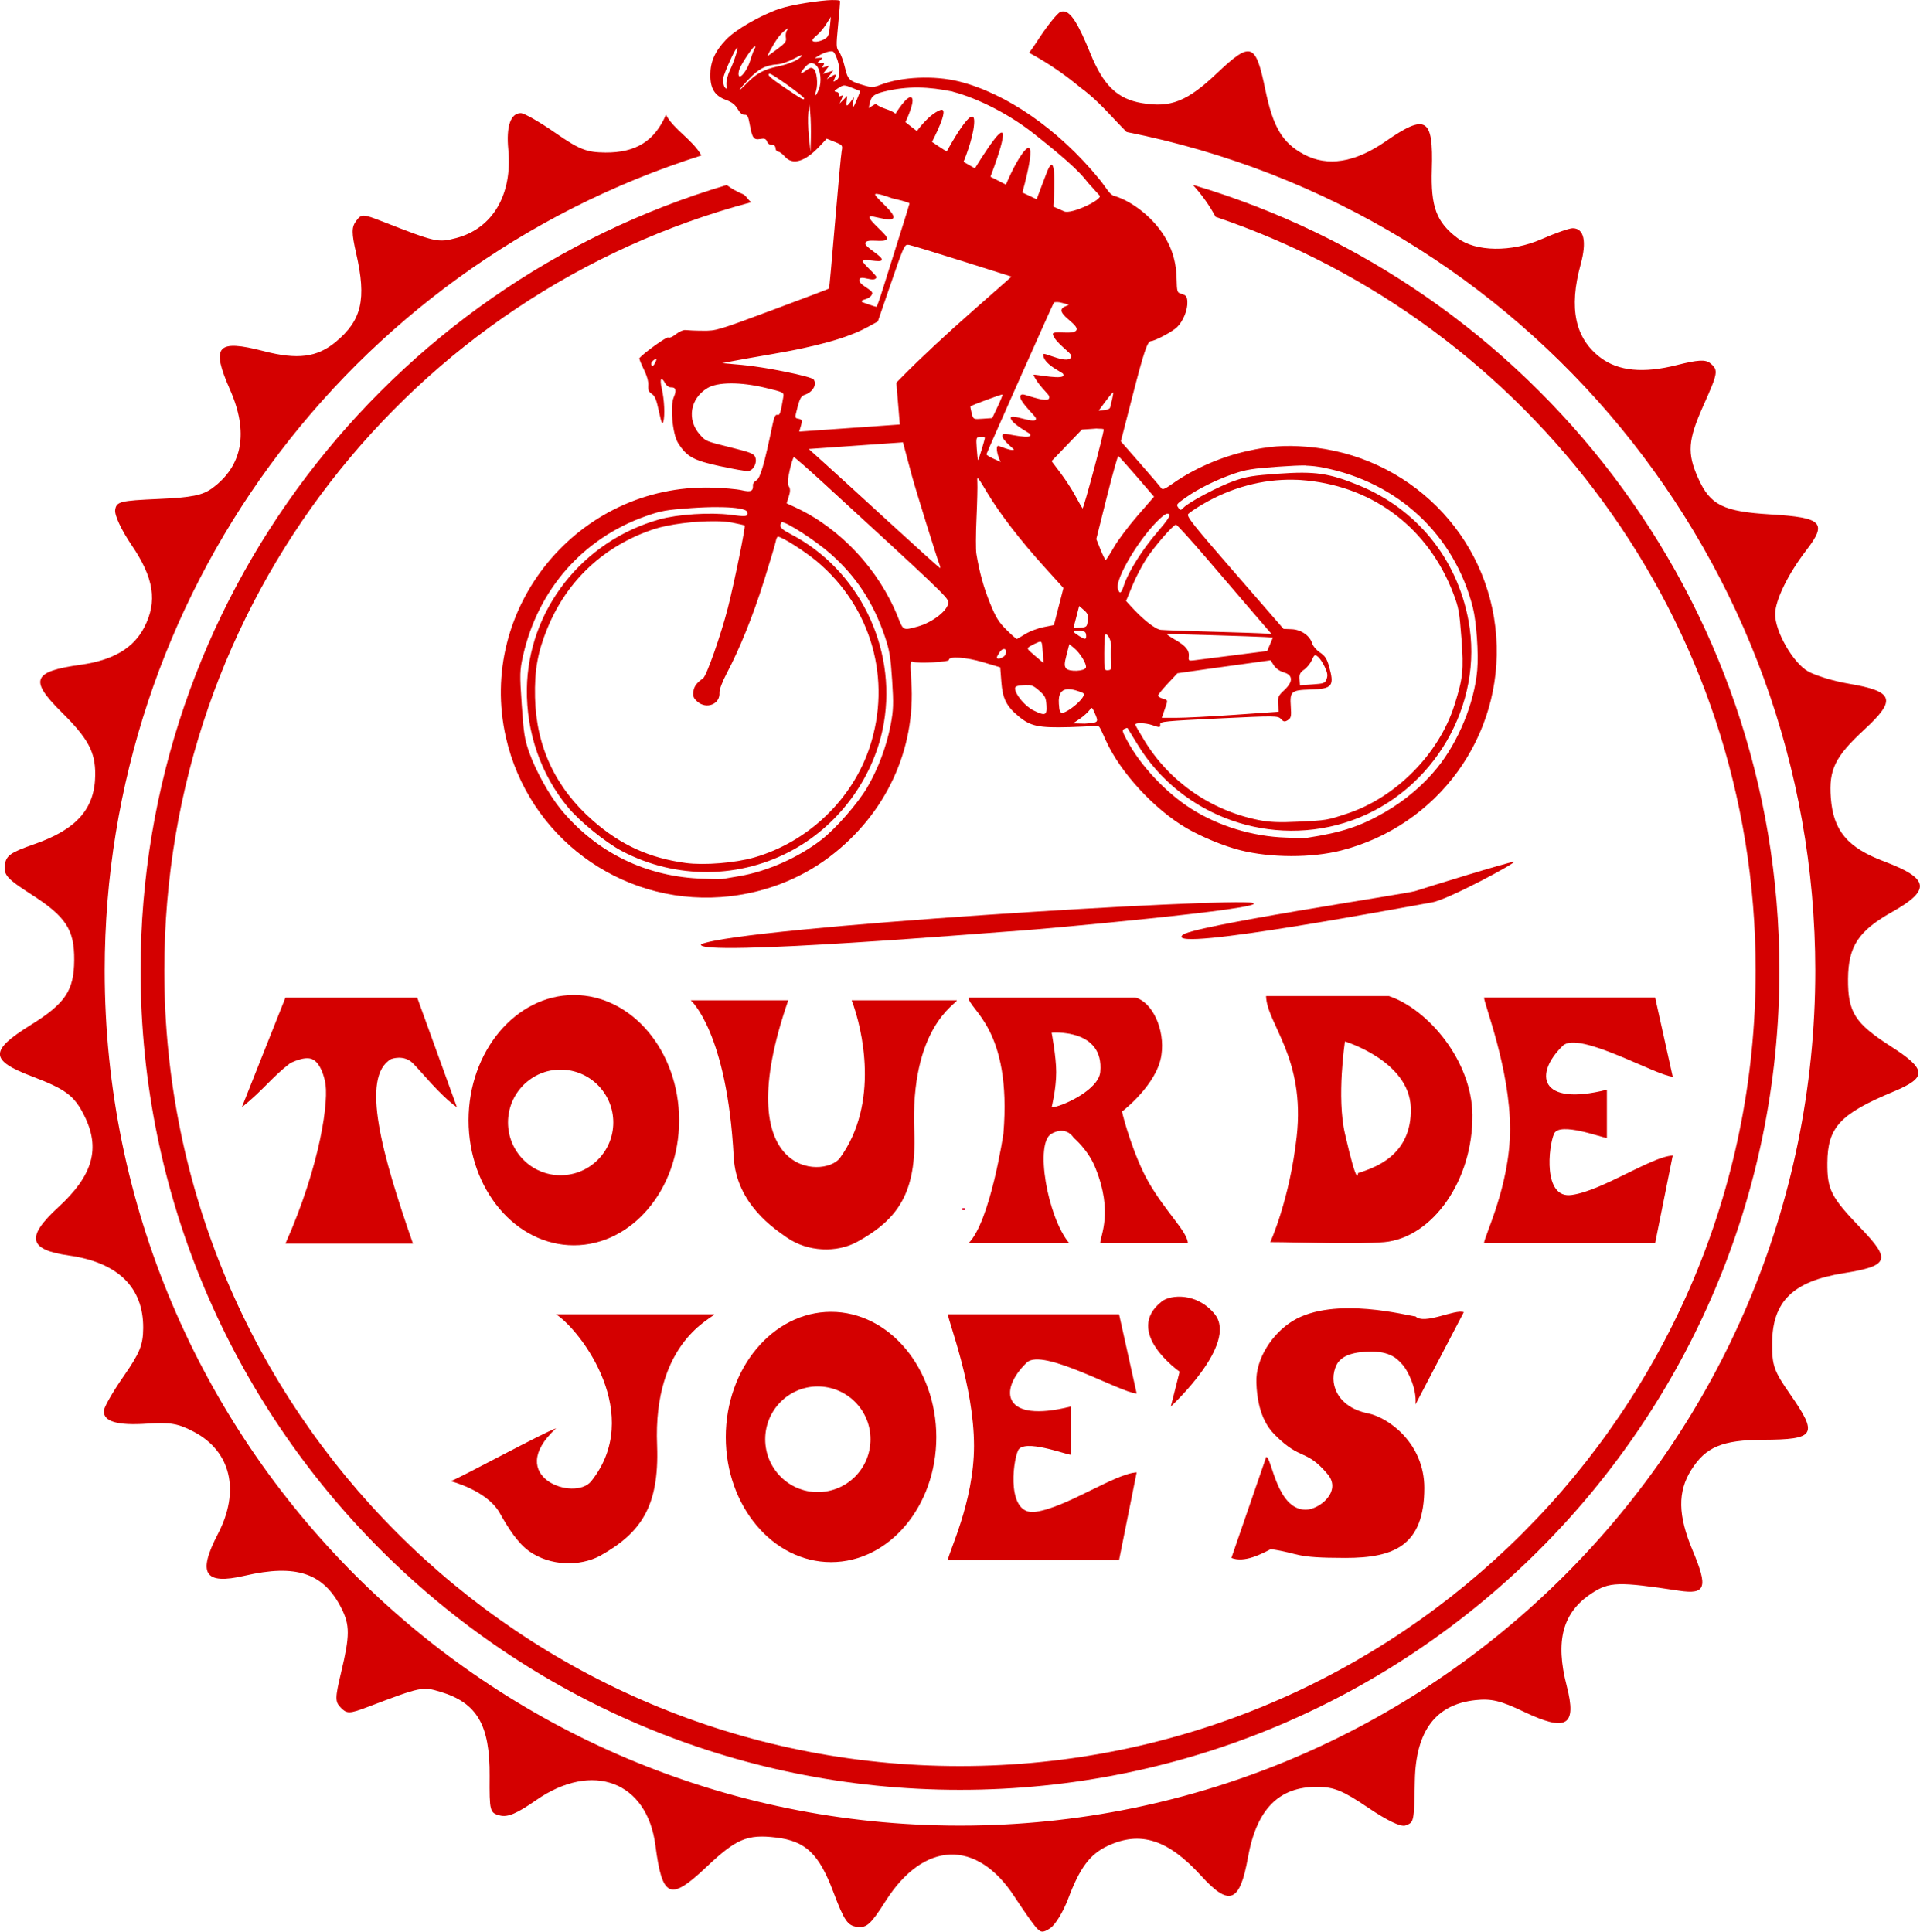 <?xml version="1.0" encoding="UTF-8" standalone="no"?>
<!-- Created with Inkscape (http://www.inkscape.org/) -->

<svg
   width="80.923mm"
   height="81.426mm"
   viewBox="0 0 80.923 81.426"
   version="1.1"
   id="svg5"
   xml:space="preserve"
   xmlns="http://www.w3.org/2000/svg"
   xmlns:svg="http://www.w3.org/2000/svg"><defs
     id="defs2"><rect
       x="841.321"
       y="2504.342"
       width="234.96"
       height="143.19"
       id="rect36480" /></defs><g
     id="layer1"
     transform="translate(500.85,-1863.599)"><path
       id="path36466"
       style="fill:#d40000;fill-opacity:1;stroke-width:0.075"
       d="m -465.75,1863.599 c -0.555,0.015 -1.723,0.192 -2.254,0.372 -0.795,0.27 -1.854,0.883 -2.246,1.299 -0.47,0.499 -0.661,0.929 -0.661,1.489 -6.8e-4,0.584 0.191,0.885 0.676,1.059 0.229,0.083 0.373,0.196 0.474,0.375 0.093,0.164 0.198,0.252 0.29,0.245 0.122,-0.01 0.157,0.059 0.222,0.416 0.102,0.567 0.164,0.651 0.44,0.603 0.175,-0.032 0.24,-0.01 0.287,0.111 0.033,0.084 0.124,0.147 0.204,0.141 0.095,-0.01 0.148,0.041 0.155,0.14 0.006,0.082 0.055,0.146 0.109,0.142 0.054,0 0.18,0.089 0.28,0.206 0.323,0.378 0.847,0.226 1.459,-0.423 l 0.31,-0.329 0.338,0.136 c 0.328,0.132 0.337,0.144 0.291,0.387 -0.026,0.138 -0.152,1.493 -0.279,3.01 -0.127,1.517 -0.241,2.77 -0.252,2.784 -0.011,0.014 -1.084,0.421 -2.384,0.905 -2.314,0.862 -2.376,0.88 -2.932,0.874 -0.312,0 -0.64,-0.017 -0.729,-0.028 -0.092,-0.013 -0.27,0.063 -0.412,0.176 -0.147,0.116 -0.28,0.172 -0.322,0.136 -0.054,-0.047 -1.018,0.642 -1.216,0.871 -0.016,0.019 0.066,0.227 0.182,0.464 0.138,0.28 0.205,0.518 0.192,0.682 -0.015,0.195 0.019,0.276 0.149,0.361 0.13,0.084 0.197,0.247 0.3,0.73 0.108,0.502 0.143,0.586 0.187,0.438 0.074,-0.254 0.042,-0.931 -0.067,-1.396 -0.097,-0.416 -0.022,-0.528 0.147,-0.217 0.056,0.102 0.161,0.176 0.243,0.171 0.201,-0.014 0.243,0.13 0.12,0.405 -0.168,0.373 -0.057,1.569 0.179,1.941 0.367,0.578 0.649,0.734 1.759,0.974 0.559,0.121 1.091,0.215 1.183,0.208 0.22,-0.015 0.395,-0.33 0.316,-0.57 -0.053,-0.161 -0.179,-0.213 -1.029,-0.424 -1.076,-0.267 -1.059,-0.26 -1.312,-0.545 -0.557,-0.628 -0.412,-1.518 0.319,-1.959 0.434,-0.261 1.384,-0.266 2.443,-0.012 0.771,0.185 0.788,0.194 0.755,0.389 -0.115,0.688 -0.147,0.782 -0.252,0.75 -0.079,-0.024 -0.134,0.086 -0.199,0.402 -0.34,1.642 -0.521,2.271 -0.676,2.354 -0.088,0.047 -0.157,0.136 -0.153,0.198 0.016,0.268 -0.082,0.314 -0.476,0.223 -0.207,-0.048 -0.78,-0.097 -1.273,-0.11 -5.61,-0.144 -9.899,5.066 -8.663,10.527 0.945,4.177 4.787,7.035 9.056,6.735 1.685,-0.119 3.292,-0.714 4.594,-1.702 2.369,-1.798 3.636,-4.527 3.438,-7.402 -0.055,-0.785 -0.048,-0.859 0.072,-0.814 0.2,0.075 1.518,0.01 1.512,-0.079 -0.012,-0.167 0.723,-0.119 1.434,0.094 l 0.729,0.218 0.047,0.611 c 0.053,0.704 0.21,1.022 0.712,1.442 0.514,0.431 0.846,0.503 2.162,0.467 0.747,-0.021 1.19,-0.072 1.246,-0.017 0.048,0.045 0.18,0.35 0.289,0.59 0.606,1.341 2.047,2.902 3.403,3.69 0.641,0.372 1.582,0.758 2.269,0.93 1.284,0.321 2.987,0.324 4.233,0.01 h -3.1e-4 c 4.093,-1.041 6.841,-4.828 6.545,-9.018 -0.301,-4.273 -3.69,-7.662 -8.002,-8.004 -0.917,-0.073 -1.579,-0.024 -2.504,0.185 -1.106,0.247 -2.25,0.746 -3.125,1.364 -0.336,0.238 -0.434,0.277 -0.487,0.197 -0.037,-0.056 -0.435,-0.521 -0.885,-1.036 l -0.819,-0.935 0.495,-1.925 c 0.478,-1.857 0.624,-2.292 0.774,-2.302 0.184,-0.013 0.903,-0.397 1.099,-0.587 0.263,-0.255 0.458,-0.741 0.436,-1.086 -0.013,-0.204 -0.055,-0.261 -0.227,-0.313 -0.21,-0.063 -0.211,-0.065 -0.228,-0.69 -0.022,-0.773 -0.252,-1.429 -0.72,-2.048 -0.49,-0.65 -1.262,-1.213 -1.916,-1.399 -0.192,-0.054 -0.327,-0.343 -0.601,-0.68 -1.767,-2.176 -3.995,-3.657 -5.924,-4.141 -1.075,-0.27 -2.446,-0.193 -3.3,0.133 -0.329,0.126 -0.388,0.126 -0.755,0.017 -0.585,-0.173 -0.645,-0.232 -0.766,-0.758 -0.06,-0.259 -0.169,-0.55 -0.242,-0.647 -0.124,-0.163 -0.127,-0.244 -0.043,-1.107 0.05,-0.512 0.088,-0.973 0.084,-1.024 -0.003,-0.037 -0.119,-0.051 -0.304,-0.045 z m -0.081,0.708 -0.029,0.302 c -0.046,0.474 -0.072,0.542 -0.243,0.64 -0.205,0.117 -0.495,0.148 -0.502,0.053 -0.003,-0.04 0.08,-0.138 0.183,-0.217 0.104,-0.079 0.279,-0.286 0.39,-0.461 z m -1.805,0.485 c 0.015,-10e-4 -2e-5,0.024 -0.039,0.078 -0.05,0.071 -0.074,0.212 -0.053,0.315 0.032,0.156 -0.026,0.234 -0.354,0.477 -0.216,0.16 -0.402,0.293 -0.413,0.295 -0.011,8e-4 0.031,-0.093 0.095,-0.211 0.237,-0.441 0.439,-0.719 0.625,-0.859 0.081,-0.061 0.126,-0.092 0.14,-0.095 z m -1.404,0.759 c 0.036,0 0.035,0.037 -0.001,0.09 -0.037,0.054 -0.118,0.271 -0.18,0.482 -0.127,0.431 -0.443,0.843 -0.497,0.648 -0.017,-0.063 0.004,-0.194 0.046,-0.292 l 5.1e-4,-6e-4 c 0.122,-0.277 0.559,-0.919 0.631,-0.928 z m -0.738,0.052 c 0.059,0 -0.14,0.613 -0.305,0.948 -0.092,0.186 -0.16,0.453 -0.151,0.594 0.014,0.218 0.003,0.236 -0.074,0.123 -0.05,-0.073 -0.077,-0.239 -0.06,-0.37 0.028,-0.215 0.518,-1.289 0.591,-1.294 z m 3.97,0.156 c 0.091,0 0.133,0.063 0.203,0.228 0.167,0.395 0.184,0.866 0.035,0.968 -0.172,0.117 -0.177,0.114 -0.098,-0.062 h -3.6e-4 c 0.08,-0.178 0.044,-0.188 -0.177,-0.051 l -0.158,0.097 0.137,-0.182 0.137,-0.182 -0.218,0.069 -0.219,0.07 0.136,-0.177 0.135,-0.177 -0.169,0.055 c -0.14,0.046 -0.155,0.035 -0.088,-0.056 0.066,-0.092 0.048,-0.111 -0.097,-0.102 -0.172,0.012 -0.173,0 -0.04,-0.11 0.133,-0.116 0.131,-0.12 -0.045,-0.108 l -0.182,0.013 0.196,-0.12 c 0.108,-0.067 0.288,-0.138 0.402,-0.159 0.044,-0.012 0.081,-0.014 0.111,-0.01 z m -1.258,0.167 c 0.015,0 0.02,0 0.015,0.014 -0.084,0.161 -0.504,0.351 -1.006,0.457 -0.594,0.125 -0.913,0.297 -1.314,0.708 -0.444,0.454 -0.398,0.337 0.058,-0.148 0.428,-0.455 0.725,-0.61 1.239,-0.648 0.164,-0.012 0.471,-0.118 0.682,-0.234 0.158,-0.088 0.284,-0.144 0.328,-0.149 z m 0.417,0.331 c 0.061,0 0.123,0.029 0.19,0.087 0.199,0.173 0.256,0.713 0.111,1.05 -0.121,0.281 -0.187,0.304 -0.106,0.036 l -5.2e-4,10e-5 c 0.091,-0.301 0.031,-0.829 -0.104,-0.927 -0.095,-0.069 -0.152,-0.059 -0.294,0.05 -0.242,0.184 -0.305,0.174 -0.149,-0.025 0.144,-0.183 0.25,-0.27 0.353,-0.271 z m -1.754,0.452 c 0.098,-0.01 1.438,0.951 1.443,1.032 0.007,0.1 -0.064,0.06 -0.84,-0.463 -0.591,-0.399 -0.761,-0.558 -0.603,-0.569 z m 3.14,0.494 c 0.075,0 0.163,0.033 0.328,0.099 l 0.344,0.138 -0.135,0.336 c -0.155,0.386 -0.21,0.43 -0.164,0.131 l 5.2e-4,-6e-4 0.032,-0.209 -0.132,0.178 c -0.172,0.232 -0.205,0.228 -0.176,-0.025 l 0.023,-0.208 -0.16,0.162 -0.161,0.161 0.082,-0.186 c 0.071,-0.161 0.066,-0.179 -0.033,-0.133 -0.076,0.036 -0.103,0.019 -0.082,-0.052 0.018,-0.061 -0.027,-0.113 -0.107,-0.124 -0.111,-0.015 -0.092,-0.048 0.093,-0.164 0.111,-0.07 0.172,-0.104 0.247,-0.105 z m 4.561,0.259 c 1.141,0.302 2.441,0.991 3.433,1.776 1.158,0.917 1.889,1.544 2.274,2.062 l 0.493,0.547 c 0.123,0.165 -1.189,0.794 -1.492,0.664 -0.154,-0.066 -0.305,-0.135 -0.458,-0.202 0,0 0.198,-2.652 -0.275,-1.448 -0.209,0.532 -0.429,1.137 -0.429,1.137 -0.203,-0.092 -0.403,-0.188 -0.603,-0.283 0,0 0.758,-2.671 -2.3e-4,-1.647 -0.344,0.464 -0.694,1.313 -0.694,1.313 -0.219,-0.109 -0.437,-0.22 -0.652,-0.333 0,0 1.077,-2.766 0.147,-1.555 -0.344,0.448 -0.801,1.202 -0.801,1.202 -0.162,-0.09 -0.322,-0.181 -0.48,-0.274 0,0 0.398,-0.945 0.446,-1.599 0.083,-1.124 -1.156,1.165 -1.156,1.165 -0.21,-0.133 -0.416,-0.269 -0.619,-0.407 0,0 0.804,-1.518 0.344,-1.34 -0.495,0.192 -0.979,0.884 -0.979,0.884 -0.164,-0.123 -0.325,-0.249 -0.483,-0.377 0,0 0.44,-0.922 0.253,-1.037 -0.187,-0.115 -0.673,0.684 -0.673,0.684 -0.227,-0.198 -0.62,-0.212 -0.831,-0.422 l -0.301,0.182 0.04,-0.177 c 0.059,-0.26 0.093,-0.384 0.574,-0.509 1.056,-0.263 1.927,-0.21 2.923,-0.01 z m -6.033,0.519 0.038,0.418 c 0.021,0.23 0.031,0.686 0.023,1.013 l -0.015,0.594 -0.067,-0.646 c -0.037,-0.355 -0.047,-0.811 -0.023,-1.013 l -5.2e-4,-10e-5 z m 3.505,3.98 0.183,0.044 c 0.305,0.072 0.529,0.144 0.531,0.171 9.7e-4,0.014 -0.188,0.628 -0.421,1.365 -0.232,0.737 -0.538,1.711 -0.68,2.165 -0.141,0.454 -0.272,0.827 -0.291,0.828 -0.019,0 -0.163,-0.043 -0.32,-0.099 h -5.1e-4 l -0.286,-0.101 c -0.103,-0.134 0.328,-0.071 0.426,-0.351 0.058,-0.165 -0.601,-0.376 -0.541,-0.601 0.058,-0.215 0.631,0.154 0.719,-0.09 0.029,-0.079 -0.601,-0.599 -0.574,-0.684 0.043,-0.136 0.746,0.087 0.799,-0.048 0.06,-0.157 -0.74,-0.547 -0.693,-0.715 0.061,-0.219 0.815,0.021 0.914,-0.174 0.073,-0.142 -0.825,-0.796 -0.729,-0.937 0.059,-0.085 0.85,0.233 0.986,0.064 0.137,-0.169 -0.618,-0.758 -0.749,-0.972 -0.112,-0.182 0.728,0.142 0.725,0.137 z m 0.624,1.959 c 0.019,0 0.039,0 0.062,0 0.103,0.018 1.119,0.327 2.257,0.686 l 2.07,0.654 -0.205,0.183 c -0.113,0.101 -0.746,0.659 -1.408,1.241 -1.093,0.961 -2.25,2.04 -2.967,2.768 l -0.274,0.278 0.074,0.882 0.073,0.882 -2.121,0.15 -2.121,0.149 0.059,-0.197 c 0.083,-0.275 0.071,-0.315 -0.099,-0.347 -0.149,-0.028 -0.149,-0.031 -0.029,-0.488 0.094,-0.362 0.159,-0.473 0.301,-0.519 0.342,-0.112 0.531,-0.439 0.376,-0.648 -0.095,-0.129 -2.074,-0.53 -3.026,-0.613 l -0.831,-0.073 0.445,-0.087 c 0.245,-0.048 0.97,-0.176 1.613,-0.286 1.941,-0.33 3.233,-0.692 4.044,-1.133 l 0.461,-0.251 0.561,-1.632 c 0.473,-1.377 0.553,-1.593 0.687,-1.605 z m 6.297,2.411 c 0.063,0 0.142,0.013 0.223,0.035 l 0.294,0.077 -0.2,0.09 c -0.474,0.256 0.648,0.729 0.509,0.985 -0.121,0.223 -1.039,-0.02 -0.989,0.176 0.089,0.351 0.791,0.787 0.777,0.911 -0.047,0.428 -1.176,-0.187 -1.183,-0.074 -0.024,0.413 0.782,0.747 0.834,0.826 0.21,0.321 -1.269,-0.012 -1.247,0.043 0.142,0.362 0.62,0.809 0.647,0.873 0.185,0.436 -0.999,-0.063 -1.106,-0.048 -0.402,0.057 0.522,0.885 0.556,0.993 0.108,0.347 -1.157,-0.267 -1.05,0.033 0.086,0.242 0.757,0.59 0.79,0.631 0.24,0.298 -1.021,-0.021 -1.069,0 -0.323,0.109 0.431,0.65 0.405,0.672 -0.093,0.079 -0.652,-0.176 -0.673,-0.162 -0.118,0.074 0.026,0.528 0.12,0.682 l -0.308,-0.14 c -0.169,-0.077 -0.301,-0.16 -0.292,-0.183 l -7.3e-4,-0.01 c 0.065,-0.185 2.798,-6.33 2.839,-6.383 0.015,-0.018 0.061,-0.027 0.124,-0.025 z m -16.898,2.397 c 0.039,0 0.027,0.059 -0.038,0.182 -0.058,0.109 -0.105,0.134 -0.145,0.079 -0.033,-0.046 -0.006,-0.128 0.059,-0.183 0.059,-0.049 0.1,-0.076 0.124,-0.077 z m 19.271,1.414 c 0.013,0.011 -0.005,0.138 -0.04,0.281 -0.035,0.143 -0.074,0.303 -0.086,0.356 -0.012,0.052 -0.126,0.103 -0.253,0.112 l -0.23,0.017 0.292,-0.393 c 0.161,-0.216 0.304,-0.384 0.317,-0.373 z m -4.664,0.091 c 0.015,0.013 -0.075,0.241 -0.202,0.507 l -0.229,0.483 -0.399,0.028 c -0.398,0.028 -0.398,0.028 -0.468,-0.238 -0.038,-0.146 -0.06,-0.275 -0.048,-0.286 0.058,-0.051 1.32,-0.517 1.345,-0.496 z m 3.986,1.435 c 0.165,0 0.282,0.01 0.283,0.03 0.011,0.152 -0.853,3.375 -0.893,3.331 -0.025,-0.029 -0.159,-0.263 -0.298,-0.521 v -5e-4 c -0.138,-0.259 -0.422,-0.695 -0.629,-0.97 l -0.377,-0.5 0.639,-0.665 0.639,-0.665 0.457,-0.032 0.178,-0.013 z m -4.916,0.347 c 0.103,-0.01 0.189,0.01 0.191,0.034 0.004,0.062 -0.266,0.945 -0.29,0.948 -0.01,7e-4 -0.034,-0.217 -0.053,-0.484 -0.033,-0.469 -0.027,-0.486 0.152,-0.499 z m -3.262,0.231 0.104,0.387 c 0.057,0.213 0.179,0.669 0.271,1.014 0.15,0.564 1.048,3.451 1.171,3.767 0.028,0.07 0.035,0.129 0.016,0.13 -0.019,0 -0.984,-0.869 -2.145,-1.933 h -5.1e-4 c -1.161,-1.065 -2.398,-2.194 -2.749,-2.51 l -0.639,-0.575 1.985,-0.14 z m 9.076,0.581 c 0.026,0.01 0.376,0.396 0.777,0.862 l 0.729,0.848 -0.698,0.803 c -0.384,0.442 -0.833,1.04 -0.998,1.331 -0.165,0.29 -0.319,0.529 -0.342,0.531 -0.023,0 -0.121,-0.195 -0.219,-0.438 l -0.177,-0.441 0.439,-1.755 c 0.242,-0.965 0.461,-1.749 0.488,-1.741 z m -13.672,0.043 c 0.029,0 0.592,0.491 1.251,1.095 4.846,4.444 5.244,4.824 5.257,5.008 0.023,0.325 -0.648,0.861 -1.299,1.038 -0.612,0.166 -0.598,0.173 -0.829,-0.407 -0.793,-1.985 -2.416,-3.728 -4.287,-4.602 l -0.401,-0.188 0.091,-0.286 c 0.067,-0.209 0.068,-0.323 0.004,-0.426 -0.066,-0.105 -0.057,-0.276 0.036,-0.684 0.068,-0.299 0.148,-0.547 0.177,-0.549 z m 21.571,0.357 c 0.272,0.01 0.476,0.033 0.741,0.085 3.155,0.622 5.519,2.83 6.3,5.885 0.153,0.6 0.249,1.957 0.187,2.651 -0.125,1.394 -0.791,3.016 -1.696,4.131 -0.582,0.718 -1.347,1.365 -2.193,1.855 -1.031,0.598 -1.829,0.861 -3.287,1.083 -0.067,0.013 -0.466,0.01 -0.885,-0.01 -1.403,-0.045 -2.852,-0.486 -4.003,-1.221 -1.068,-0.68 -2.146,-1.834 -2.708,-2.898 -0.191,-0.36 -0.203,-0.416 -0.101,-0.464 0.064,-0.03 0.124,-0.045 0.133,-0.035 0.01,0.011 0.196,0.314 0.413,0.674 1.858,3.071 5.672,4.426 9.056,3.215 3.435,-1.229 5.562,-4.883 4.902,-8.422 -0.491,-2.628 -2.185,-4.709 -4.651,-5.711 -1.23,-0.5 -1.825,-0.585 -3.339,-0.478 -1.095,0.077 -1.357,0.119 -1.894,0.307 -0.646,0.226 -1.894,0.886 -2.12,1.121 -0.112,0.117 -0.14,0.12 -0.206,0.03 -0.117,-0.159 -0.112,-0.165 0.299,-0.456 0.524,-0.37 1.296,-0.752 2.023,-1 0.511,-0.174 0.808,-0.222 1.878,-0.297 0.54,-0.038 0.881,-0.053 1.153,-0.051 z m -13.827,0.534 c 0.036,0 0.138,0.163 0.399,0.601 0.527,0.885 1.392,2.008 2.431,3.156 l 0.786,0.868 -0.201,0.781 -0.201,0.78 -0.435,0.086 c -0.239,0.047 -0.582,0.177 -0.762,0.287 -0.18,0.111 -0.344,0.207 -0.364,0.213 -0.02,0.01 -0.217,-0.166 -0.437,-0.383 v -5e-4 c -0.33,-0.327 -0.452,-0.524 -0.697,-1.129 -0.271,-0.669 -0.44,-1.282 -0.573,-2.074 -0.028,-0.163 -0.025,-0.84 0.005,-1.503 0.03,-0.663 0.046,-1.341 0.036,-1.505 -0.007,-0.109 -0.01,-0.176 0.012,-0.179 z m 13.324,0.062 c 0.188,0 0.376,0.015 0.564,0.034 2.854,0.295 5.12,2.044 6.156,4.752 0.229,0.598 0.26,0.771 0.345,1.891 0.101,1.347 0.067,1.681 -0.297,2.828 -0.651,2.055 -2.471,3.894 -4.521,4.568 -0.857,0.282 -0.859,0.282 -2.03,0.34 -0.829,0.04 -1.229,0.024 -1.693,-0.068 v 5e-4 c -2.021,-0.404 -3.762,-1.615 -4.823,-3.356 -0.209,-0.343 -0.382,-0.644 -0.383,-0.668 -0.006,-0.085 0.43,-0.074 0.704,0.018 0.345,0.116 0.357,0.115 0.347,-0.035 -0.008,-0.113 0.198,-0.133 2.474,-0.243 2.376,-0.115 2.489,-0.114 2.617,0.024 0.113,0.121 0.159,0.128 0.291,0.045 0.136,-0.086 0.152,-0.162 0.123,-0.573 -0.045,-0.635 0.02,-0.691 0.816,-0.714 0.948,-0.027 1.036,-0.142 0.783,-1.018 -0.083,-0.286 -0.169,-0.413 -0.372,-0.546 -0.145,-0.095 -0.291,-0.266 -0.325,-0.379 -0.096,-0.327 -0.467,-0.585 -0.864,-0.601 l -0.344,-0.014 -2.057,-2.367 c -1.754,-2.018 -2.043,-2.382 -1.96,-2.476 0.054,-0.06 0.325,-0.243 0.603,-0.407 1.2,-0.707 2.526,-1.063 3.844,-1.037 z m -24.248,1.154 c 0.564,0 0.983,0.05 1.149,0.138 0.057,0.03 0.089,0.104 0.07,0.164 -0.029,0.094 -0.131,0.096 -0.704,0.021 -0.852,-0.112 -2.229,-0.024 -3.002,0.192 -3.26,0.913 -5.543,3.835 -5.589,7.15 -0.025,1.829 0.59,3.605 1.725,4.978 0.5,0.605 1.585,1.488 2.28,1.855 2.284,1.205 5.009,1.177 7.253,-0.073 1.978,-1.102 3.412,-3.12 3.789,-5.33 0.546,-3.198 -1.075,-6.481 -3.932,-7.961 -0.313,-0.162 -0.442,-0.271 -0.43,-0.364 0.009,-0.073 0.039,-0.135 0.067,-0.136 0.193,-0.014 1.421,0.782 2.024,1.312 1.104,0.969 1.826,2.068 2.321,3.533 0.188,0.557 0.233,0.83 0.298,1.814 0.065,0.998 0.057,1.262 -0.065,1.899 -0.173,0.9 -0.535,1.861 -0.99,2.631 -0.403,0.68 -1.315,1.724 -1.917,2.192 -0.965,0.751 -2.293,1.341 -3.46,1.538 -0.347,0.059 -0.665,0.112 -0.705,0.12 -0.041,0.012 -0.404,0.01 -0.806,-0.01 v 6e-4 c -2.392,-0.063 -4.502,-1.088 -6.015,-2.92 -0.488,-0.59 -1.075,-1.65 -1.344,-2.421 -0.191,-0.548 -0.228,-0.79 -0.311,-2.006 -0.087,-1.286 -0.084,-1.432 0.061,-2.071 0.632,-2.781 2.524,-4.931 5.159,-5.862 0.653,-0.231 0.857,-0.268 1.926,-0.345 0.418,-0.029 0.808,-0.043 1.146,-0.041 z m 18.931,0.274 c 0.021,0 0.04,0.01 0.057,0.024 0.068,0.059 -0.056,0.249 -0.487,0.749 -0.619,0.716 -1.221,1.668 -1.404,2.22 -0.126,0.381 -0.182,0.419 -0.263,0.18 -0.138,-0.408 0.935,-2.197 1.782,-2.971 0.157,-0.144 0.25,-0.205 0.315,-0.202 z m -19.071,0.319 c 0.28,0 0.53,0.023 0.723,0.06 0.27,0.053 0.505,0.107 0.521,0.121 0.045,0.039 -0.452,2.472 -0.709,3.474 -0.297,1.157 -0.896,2.861 -1.043,2.966 -0.281,0.201 -0.384,0.343 -0.411,0.569 -0.024,0.195 0.011,0.276 0.176,0.42 0.384,0.333 0.958,0.097 0.924,-0.381 -0.008,-0.117 0.118,-0.46 0.289,-0.783 0.564,-1.068 1.12,-2.444 1.585,-3.924 0.255,-0.81 0.478,-1.561 0.498,-1.669 0.019,-0.108 0.06,-0.198 0.09,-0.2 0.152,-0.011 1.125,0.605 1.644,1.04 2.304,1.932 3.169,4.986 2.222,7.84 -0.734,2.209 -2.595,3.986 -4.861,4.641 -0.799,0.231 -2.115,0.337 -2.889,0.233 l -5.2e-4,-5e-4 c -1.527,-0.205 -2.732,-0.754 -3.906,-1.78 -1.578,-1.38 -2.399,-3.127 -2.445,-5.204 -0.026,-1.138 0.111,-1.901 0.521,-2.907 0.822,-2.016 2.394,-3.483 4.475,-4.177 0.644,-0.215 1.756,-0.348 2.597,-0.338 z m 19.425,0.145 c 0.039,0 0.619,0.637 1.289,1.421 0.67,0.784 1.56,1.823 1.979,2.309 l 0.761,0.883 -0.287,-0.024 c -0.158,-0.013 -1.151,-0.047 -2.207,-0.076 -1.056,-0.028 -2.033,-0.064 -2.172,-0.078 -0.24,-0.024 -0.758,-0.434 -1.295,-1.026 l -0.174,-0.192 0.26,-0.633 c 0.143,-0.348 0.411,-0.863 0.595,-1.145 0.351,-0.536 1.129,-1.432 1.252,-1.44 z m -4.082,3.428 0.196,0.171 c 0.165,0.143 0.191,0.214 0.164,0.447 -0.03,0.261 -0.048,0.278 -0.317,0.297 l -0.286,0.02 0.122,-0.467 z m -0.155,1.05 c 0.041,0 0.098,0 0.172,0 0.22,0.01 0.266,0.042 0.276,0.194 0.013,0.192 -0.06,0.183 -0.397,-0.047 v 5e-4 c -0.149,-0.101 -0.173,-0.141 -0.051,-0.149 z m 3.863,0.131 c 0.114,-0.01 3.719,0.103 4.11,0.127 l 0.347,0.021 -0.12,0.285 -0.12,0.284 -1.432,0.183 c -0.788,0.101 -1.537,0.196 -1.664,0.211 -0.206,0.025 -0.23,0.01 -0.21,-0.152 0.032,-0.267 -0.12,-0.456 -0.577,-0.718 -0.224,-0.129 -0.374,-0.237 -0.334,-0.24 z m -2.577,0.015 c 0.097,0 0.236,0.311 0.217,0.527 -0.013,0.145 -0.012,0.424 0.001,0.62 0.021,0.312 0.005,0.356 -0.135,0.366 -0.156,0.011 -0.16,-0.01 -0.158,-0.721 0.001,-0.403 0.018,-0.75 0.037,-0.772 0.012,-0.013 0.025,-0.019 0.039,-0.019 z m -2.771,0.309 c 0.071,0 0.08,0.092 0.104,0.431 l 0.033,0.469 -0.361,-0.307 c -0.357,-0.304 -0.359,-0.308 -0.197,-0.406 0.089,-0.054 0.237,-0.127 0.327,-0.162 0.04,-0.015 0.07,-0.026 0.093,-0.026 z m 1.225,0.106 0.198,0.16 c 0.252,0.204 0.543,0.682 0.5,0.823 -0.049,0.162 -0.702,0.191 -0.832,0.038 l 1e-5,-5e-4 c -0.082,-0.097 -0.079,-0.205 0.017,-0.57 z m -2.764,0.204 c 0.085,-0.01 0.136,0.086 0.068,0.238 -0.058,0.129 -0.354,0.227 -0.361,0.12 -0.002,-0.024 0.054,-0.128 0.123,-0.231 0.057,-0.084 0.12,-0.123 0.171,-0.127 z m 13.13,0.262 c 0.028,0 0.061,0.023 0.11,0.061 0.077,0.06 0.206,0.254 0.288,0.43 0.118,0.253 0.134,0.361 0.078,0.512 -0.066,0.176 -0.11,0.193 -0.596,0.227 l -0.525,0.037 -0.018,-0.257 c -0.015,-0.206 0.024,-0.287 0.192,-0.403 0.116,-0.08 0.262,-0.26 0.326,-0.4 0.067,-0.148 0.099,-0.208 0.145,-0.207 z m -1.884,0.212 0.138,0.215 c 0.083,0.129 0.25,0.247 0.415,0.294 0.397,0.113 0.406,0.396 0.023,0.751 -0.251,0.232 -0.28,0.297 -0.259,0.586 l 0.023,0.324 -1.85,0.13 c -1.018,0.072 -2.126,0.128 -2.463,0.126 h 8e-5 -0.613 l 0.119,-0.342 c 0.147,-0.424 0.152,-0.397 -0.078,-0.466 -0.106,-0.032 -0.194,-0.089 -0.196,-0.127 -0.003,-0.037 0.18,-0.265 0.406,-0.506 l 0.41,-0.438 1.255,-0.178 c 0.69,-0.098 1.573,-0.22 1.962,-0.271 z m -10.211,1.045 c 0.17,0.01 0.263,0.065 0.452,0.23 0.252,0.219 0.291,0.295 0.314,0.616 0.031,0.436 -0.051,0.469 -0.558,0.218 -0.333,-0.165 -0.75,-0.658 -0.767,-0.908 -0.007,-0.099 0.065,-0.13 0.357,-0.15 0.08,-0.01 0.146,-0.01 0.203,0 z m 1.72,0.176 c 0.108,0 0.237,0.031 0.388,0.082 0.269,0.091 0.277,0.103 0.179,0.266 -0.136,0.226 -0.66,0.63 -0.834,0.642 -0.117,0.01 -0.143,-0.051 -0.165,-0.375 -0.03,-0.426 0.108,-0.627 0.433,-0.616 z m 0.941,0.793 c 0.036,-0.011 0.065,0.047 0.128,0.189 0.186,0.42 0.18,0.427 -0.405,0.468 l -0.501,-0.01 0.281,-0.189 c 0.18,-0.121 0.363,-0.298 0.418,-0.375 0.035,-0.049 0.059,-0.079 0.08,-0.085 z" /><path
       id="path36458"
       style="fill:#d40000;stroke-width:0.182"
       d="m -456.022,1864.079 c -0.044,0 -0.087,0 -0.131,0.021 -0.138,0.052 -0.59,0.623 -1.005,1.269 -0.105,0.163 -0.21,0.314 -0.317,0.454 0.777,0.418 1.508,0.92 2.174,1.476 0.733,0.528 1.302,1.231 1.934,1.864 16.868,3.35 29.02,18.148 29.026,35.345 -6e-5,19.909 -16.139,36.048 -36.048,36.048 -19.909,-10e-5 -36.048,-16.139 -36.048,-36.048 0.002,-15.709 10.177,-29.608 25.151,-34.357 -0.381,-0.671 -1.159,-1.083 -1.496,-1.715 -0.482,1.118 -1.28,1.602 -2.555,1.593 -0.794,-0.01 -1.087,-0.121 -2.112,-0.833 -0.654,-0.455 -1.307,-0.829 -1.452,-0.829 -0.428,0 -0.619,0.558 -0.526,1.535 0.181,1.9 -0.66,3.329 -2.196,3.732 -0.768,0.201 -0.852,0.183 -3.105,-0.697 -0.833,-0.325 -0.886,-0.326 -1.112,-0.023 -0.195,0.261 -0.194,0.506 10e-4,1.364 0.443,1.941 0.239,2.822 -0.865,3.738 -0.781,0.648 -1.607,0.753 -3.027,0.386 -1.983,-0.513 -2.237,-0.22 -1.42,1.635 0.785,1.782 0.529,3.196 -0.748,4.137 -0.413,0.304 -0.863,0.395 -2.277,0.458 -1.618,0.072 -1.766,0.11 -1.819,0.461 -0.033,0.22 0.26,0.849 0.691,1.484 0.945,1.391 1.097,2.379 0.529,3.473 -0.454,0.875 -1.313,1.38 -2.671,1.57 -2.034,0.285 -2.179,0.642 -0.813,1.995 1.127,1.117 1.429,1.677 1.423,2.64 -0.01,1.431 -0.777,2.305 -2.567,2.928 -1.012,0.352 -1.194,0.482 -1.244,0.889 -0.051,0.41 0.102,0.579 1.096,1.217 1.482,0.95 1.838,1.492 1.829,2.781 -0.009,1.284 -0.373,1.827 -1.84,2.739 -1.736,1.08 -1.725,1.486 0.062,2.165 1.416,0.537 1.78,0.81 2.198,1.643 0.696,1.387 0.376,2.524 -1.089,3.869 -1.379,1.267 -1.262,1.795 0.454,2.038 2.057,0.291 3.134,1.346 3.122,3.058 -0.005,0.715 -0.142,1.049 -0.833,2.044 -0.455,0.654 -0.827,1.31 -0.828,1.455 -0.003,0.445 0.578,0.614 1.816,0.532 0.989,-0.066 1.314,-0.01 1.993,0.349 1.553,0.82 1.944,2.488 1.006,4.29 -0.878,1.686 -0.575,2.164 1.121,1.77 2.17,-0.503 3.325,-0.117 4.077,1.363 0.364,0.716 0.362,1.16 -0.006,2.7 -0.264,1.105 -0.265,1.247 -0.01,1.505 0.255,0.258 0.363,0.254 1.147,-0.044 2.24,-0.85 2.288,-0.859 3.051,-0.629 1.539,0.465 2.082,1.397 2.067,3.546 -0.01,1.49 0.007,1.555 0.429,1.665 0.332,0.086 0.708,-0.073 1.536,-0.648 2.379,-1.653 4.675,-0.78 5.023,1.91 0.288,2.224 0.617,2.363 2.151,0.909 1.254,-1.188 1.722,-1.386 2.932,-1.241 1.248,0.149 1.808,0.681 2.417,2.296 0.455,1.208 0.599,1.418 1.001,1.47 0.403,0.052 0.574,-0.103 1.205,-1.094 1.614,-2.536 3.839,-2.612 5.423,-0.185 0.326,0.5 0.716,1.059 0.866,1.243 v 0 c 0.239,0.292 0.321,0.304 0.651,0.088 0.208,-0.136 0.546,-0.692 0.751,-1.237 0.495,-1.315 0.919,-1.881 1.673,-2.232 1.374,-0.641 2.54,-0.265 3.933,1.267 1.186,1.304 1.628,1.132 1.969,-0.767 0.367,-2.048 1.306,-3 2.945,-2.985 0.688,0.01 1.055,0.157 2.115,0.874 0.826,0.559 1.39,0.826 1.586,0.753 0.358,-0.135 0.358,-0.134 0.391,-1.894 0.04,-2.092 0.884,-3.213 2.554,-3.389 0.672,-0.071 1.058,0.022 2.046,0.492 1.799,0.857 2.235,0.594 1.8,-1.089 -0.495,-1.914 -0.171,-3.109 1.062,-3.913 0.734,-0.479 1.117,-0.49 3.656,-0.105 1.149,0.174 1.25,-0.12 0.586,-1.702 -0.618,-1.473 -0.635,-2.464 -0.058,-3.383 0.611,-0.974 1.308,-1.264 3.027,-1.274 2.218,-0.01 2.335,-0.206 1.144,-1.92 -0.69,-0.992 -0.764,-1.207 -0.758,-2.166 0.012,-1.747 0.88,-2.595 3.003,-2.936 1.925,-0.309 2.021,-0.559 0.731,-1.9 -1.254,-1.304 -1.416,-1.621 -1.408,-2.748 0.01,-1.507 0.533,-2.069 2.795,-3.011 1.423,-0.593 1.402,-0.928 -0.119,-1.904 -1.515,-0.972 -1.813,-1.441 -1.804,-2.84 0.01,-1.376 0.436,-2.025 1.857,-2.825 1.652,-0.93 1.577,-1.409 -0.337,-2.131 -1.548,-0.584 -2.141,-1.292 -2.246,-2.68 -0.09,-1.192 0.18,-1.74 1.42,-2.884 1.364,-1.258 1.242,-1.607 -0.675,-1.929 -0.63,-0.106 -1.403,-0.343 -1.718,-0.527 -0.632,-0.368 -1.384,-1.692 -1.373,-2.416 0.01,-0.587 0.551,-1.692 1.319,-2.689 0.887,-1.153 0.667,-1.373 -1.504,-1.503 -2.012,-0.12 -2.555,-0.392 -3.064,-1.535 -0.467,-1.048 -0.428,-1.593 0.214,-3.031 0.634,-1.417 0.649,-1.512 0.301,-1.804 -0.197,-0.166 -0.519,-0.149 -1.41,0.076 -1.406,0.355 -2.46,0.254 -3.209,-0.307 -1.078,-0.809 -1.353,-2.083 -0.846,-3.932 0.266,-0.972 0.145,-1.53 -0.335,-1.53 -0.142,-9e-4 -0.733,0.206 -1.313,0.461 -1.268,0.556 -2.772,0.535 -3.544,-0.048 -0.887,-0.67 -1.127,-1.315 -1.078,-2.896 0.068,-2.171 -0.245,-2.363 -1.941,-1.184 -1.296,0.9 -2.455,1.087 -3.453,0.553 -0.906,-0.485 -1.299,-1.145 -1.625,-2.728 -0.409,-1.986 -0.605,-2.052 -2.053,-0.68 -1.244,1.178 -1.937,1.452 -3.152,1.246 -1.031,-0.175 -1.62,-0.743 -2.168,-2.091 -0.508,-1.251 -0.824,-1.758 -1.13,-1.777 z" /><path
       id="path36460"
       style="color:#000000;fill:#d40000;-inkscape-stroke:none"
       d="m -450.577,1871.39 c 0.375,0.409 0.699,0.862 0.96,1.349 13.24,4.485 22.764,17.01 22.764,31.769 0,18.527 -15.008,33.538 -33.535,33.538 -18.527,0 -33.537,-15.01 -33.537,-33.538 0,-15.535 10.417,-28.573 24.747,-32.386 -0.16,-0.101 -0.181,-0.224 -0.338,-0.328 -0.252,-0.102 -0.489,-0.237 -0.709,-0.395 -14.278,4.238 -24.7,17.46 -24.7,33.11 0,19.068 15.469,34.538 34.537,34.538 19.068,0 34.535,-15.47 34.535,-34.538 0,-15.659 -10.433,-28.888 -24.724,-33.118 z" /><path
       fill="none"
       stroke-width="0.088"
       stroke-linecap="butt"
       stroke-linejoin="miter"
       stroke="#e51535"
       stroke-opacity="1"
       stroke-miterlimit="3.864"
       d="m -460.177,1914.568 c -0.036,0 -0.072,0 -0.109,0"
       id="path36462" /><path
       style="fill:#d40000;fill-opacity:1;stroke-width:3"
       d="m -471.305,1903.404 c 1.715,-0.731 22.405,-1.978 23.25,-1.744 0.844,0.234 -9.218,1.135 -9.698,1.161 -0.778,0.043 -13.838,1.139 -13.551,0.583 z"
       id="path36472" /><g
       aria-label="TOUR de JOE'S"
       transform="matrix(0.265,0,0,0.265,-714.578,1241.312)"
       id="text36476"
       style="font-size:56px;line-height:0.9;font-family:'Trader Joes';-inkscape-font-specification:'Trader Joes';text-align:center;text-anchor:middle;white-space:pre;shape-inside:url(#rect36480);display:inline;fill:#d40000;stroke-width:11.339"><path
         d="m 844.981,2524.391 c 3.472,-2.8 4.872,-4.872 7.672,-7 0,0 2.184,-1.176 3.472,-0.672 1.512,0.56 2.072,3.472 2.072,3.472 0.728,2.8 -0.672,13.272 -6.272,25.872 h 20.272 c -4.872,-14 -8.4,-26.544 -3.472,-29.344 0,0 2.016,-0.784 3.472,0.672 1.4,1.4 4.256,5.04 7,7 l -6.328,-17.472 h -20.944 z"
         id="path36551" /><path
         d="m 897.789,2506.527 c -9.24,0 -16.744,8.96 -16.744,19.936 0,10.976 7.504,19.88 16.744,19.88 9.24,0 16.744,-8.904 16.744,-19.88 0,-10.976 -7.504,-19.936 -16.744,-19.936 z m -2.128,28.672 c -4.592,0 -8.344,-3.752 -8.344,-8.4 0,-4.648 3.752,-8.4 8.344,-8.4 4.648,0 8.4,3.752 8.4,8.4 0,4.648 -3.752,8.4 -8.4,8.4 z"
         id="path36553" /><path
         d="m 941.973,2507.367 c 1.736,4.536 4.48,16.408 -1.904,25.144 -2.576,3.248 -17.92,2.912 -8.176,-25.144 -4.592,0 -10.92,0 -15.512,0 0,0 5.768,4.984 6.832,24.92 0.392,7.504 6.552,11.48 8.456,12.824 3.304,2.296 7.952,2.464 11.2,0.672 6.496,-3.584 9.408,-7.784 9.072,-17.416 -0.728,-16.8 6.776,-20.44 6.776,-21 z"
         id="path36555" /><path
         d="m 995.453,2546.007 c -0.112,-1.904 -3.472,-4.872 -6.272,-9.744 -2.296,-4.032 -4.032,-10.192 -4.2,-11.2 0,0 5.656,-4.312 6.272,-9.072 0.56,-3.92 -1.4,-8.344 -4.2,-9.072 h -26.488 c 0,1.96 6.944,4.872 5.544,21.672 0,0 -2.072,13.944 -5.544,17.416 h 16.016 c -3.472,-4.144 -5.544,-16.016 -2.8,-17.416 0,0 2.128,-1.4 3.528,0.672 0,0 2.352,1.96 3.472,4.872 2.8,7 0.728,10.696 0.728,11.872 z m -13.944,-27.216 c -0.28,2.912 -6.328,5.6 -7.728,5.6 0,0 0.728,-2.856 0.728,-5.6 0,-2.464 -0.728,-6.272 -0.728,-6.272 0,0 8.4,-0.728 7.728,6.272 z"
         id="path36557" /><path
         d="m 1027.429,2506.695 h -19.544 c 0.112,4.424 6.272,9.8 4.872,22.344 -1.12,10.08 -4.2,16.8 -4.2,16.8 4.48,0 13.384,0.392 18.144,0 7.672,-0.728 14.112,-9.856 14,-20.272 -0.112,-8.568 -7,-16.744 -13.272,-18.872 z m -4.928,28.168 c 0,0 0,2.8 -2.072,-6.272 -1.344,-5.824 0,-14.672 0,-14.672 0,0 10.192,3.08 10.472,10.472 0.28,7.952 -6.272,9.744 -8.4,10.472 z"
         id="path36559" /><path
         d="m 1069.765,2546.007 2.8,-13.944 c -3.416,0.168 -11.2,5.6 -16.072,6.272 -4.592,0.672 -3.696,-7.728 -2.8,-9.744 0.896,-1.96 7.672,0.672 8.4,0.672 v -7.672 c -10.864,2.744 -11.592,-2.576 -7,-7 2.52,-2.408 14.896,4.816 17.472,4.928 l -2.8,-12.6 h -27.216 c 0,1.008 4.144,11.368 4.144,20.944 0,8.96 -4.144,17.136 -4.144,18.144 z"
         id="path36561" /><path
         d="m 894.961,2557.319 c 4.2,2.8 13.944,16.072 5.6,26.544 -2.632,3.304 -14,-0.672 -5.6,-8.4 -2.128,0.728 -14.672,7.56 -16.744,8.4 0,0 5.544,1.4 7.672,4.872 1.512,2.688 2.968,4.984 4.872,6.328 3.304,2.296 7.952,2.408 11.2,0.672 6.496,-3.64 9.408,-7.84 9.072,-17.472 -0.728,-16.744 9.072,-20.384 9.072,-20.944 z"
         id="path36563" /><path
         d="m 938.697,2556.927 c -9.24,0 -16.744,8.96 -16.744,19.936 0,10.976 7.504,19.88 16.744,19.88 9.24,0 16.744,-8.904 16.744,-19.88 0,-10.976 -7.504,-19.936 -16.744,-19.936 z m -2.128,28.672 c -4.592,0 -8.344,-3.752 -8.344,-8.4 0,-4.648 3.752,-8.4 8.344,-8.4 4.648,0 8.4,3.752 8.4,8.4 0,4.648 -3.752,8.4 -8.4,8.4 z"
         id="path36565" /><path
         d="m 987.305,2582.463 c -3.416,0.168 -11.2,5.6 -16.072,6.272 -4.592,0.672 -3.696,-7.728 -2.8,-9.744 0.896,-1.96 7.672,0.672 8.4,0.672 v -7.672 c -10.864,2.744 -11.592,-2.576 -7,-7 2.52,-2.408 14.896,4.816 17.472,4.928 l -2.8,-12.6 h -27.216 c 0,1.008 4.144,11.368 4.144,20.944 0,8.96 -4.144,17.136 -4.144,18.144 h 27.216 z"
         id="path36567" /><path
         d="m 992.737,2571.991 c 0,0 10.752,-9.912 7,-14.672 -2.8,-3.472 -7,-3.136 -8.4,-2.072 -6.272,4.872 2.8,11.2 2.8,11.2 z"
         id="path36569" /><path
         d="m 1031.657,2557.655 c -0.896,0 -12.824,-3.36 -19.544,0.728 -3.192,1.96 -5.936,5.992 -5.768,9.856 0.168,4.816 1.736,7.056 2.968,8.288 4.2,4.2 4.872,2.072 8.4,6.272 2.24,2.744 -1.4,5.6 -3.528,5.6 -4.592,0 -5.376,-8.288 -6.272,-8.4 l -5.544,16.072 c 2.072,0.84 4.872,-0.672 6.272,-1.4 4.872,0.728 3.472,1.4 11.872,1.4 7.672,0 12.544,-1.904 12.544,-11.144 0,-7 -5.6,-11.2 -9.072,-11.872 -4.872,-1.008 -6.272,-4.928 -4.872,-7.728 0.84,-1.568 2.912,-2.072 5.6,-2.072 3.472,0 4.424,1.68 4.872,2.072 0.672,0.728 2.296,3.584 2.072,6.328 l 7.672,-14.672 c -1.344,-0.56 -6.272,2.072 -7.672,0.672 z"
         id="path36571" /></g><path
       style="fill:#d40000;fill-opacity:1;stroke-width:3"
       d="m -451.022,1903.026 c 0.187,-0.366 9.467,-1.748 9.816,-1.864 0.348,-0.116 4.004,-1.248 4.159,-1.233 0.155,0.015 -2.776,1.599 -3.451,1.709 -0.675,0.111 -11.216,2.12 -10.524,1.388 z"
       id="path36478" /></g></svg>
